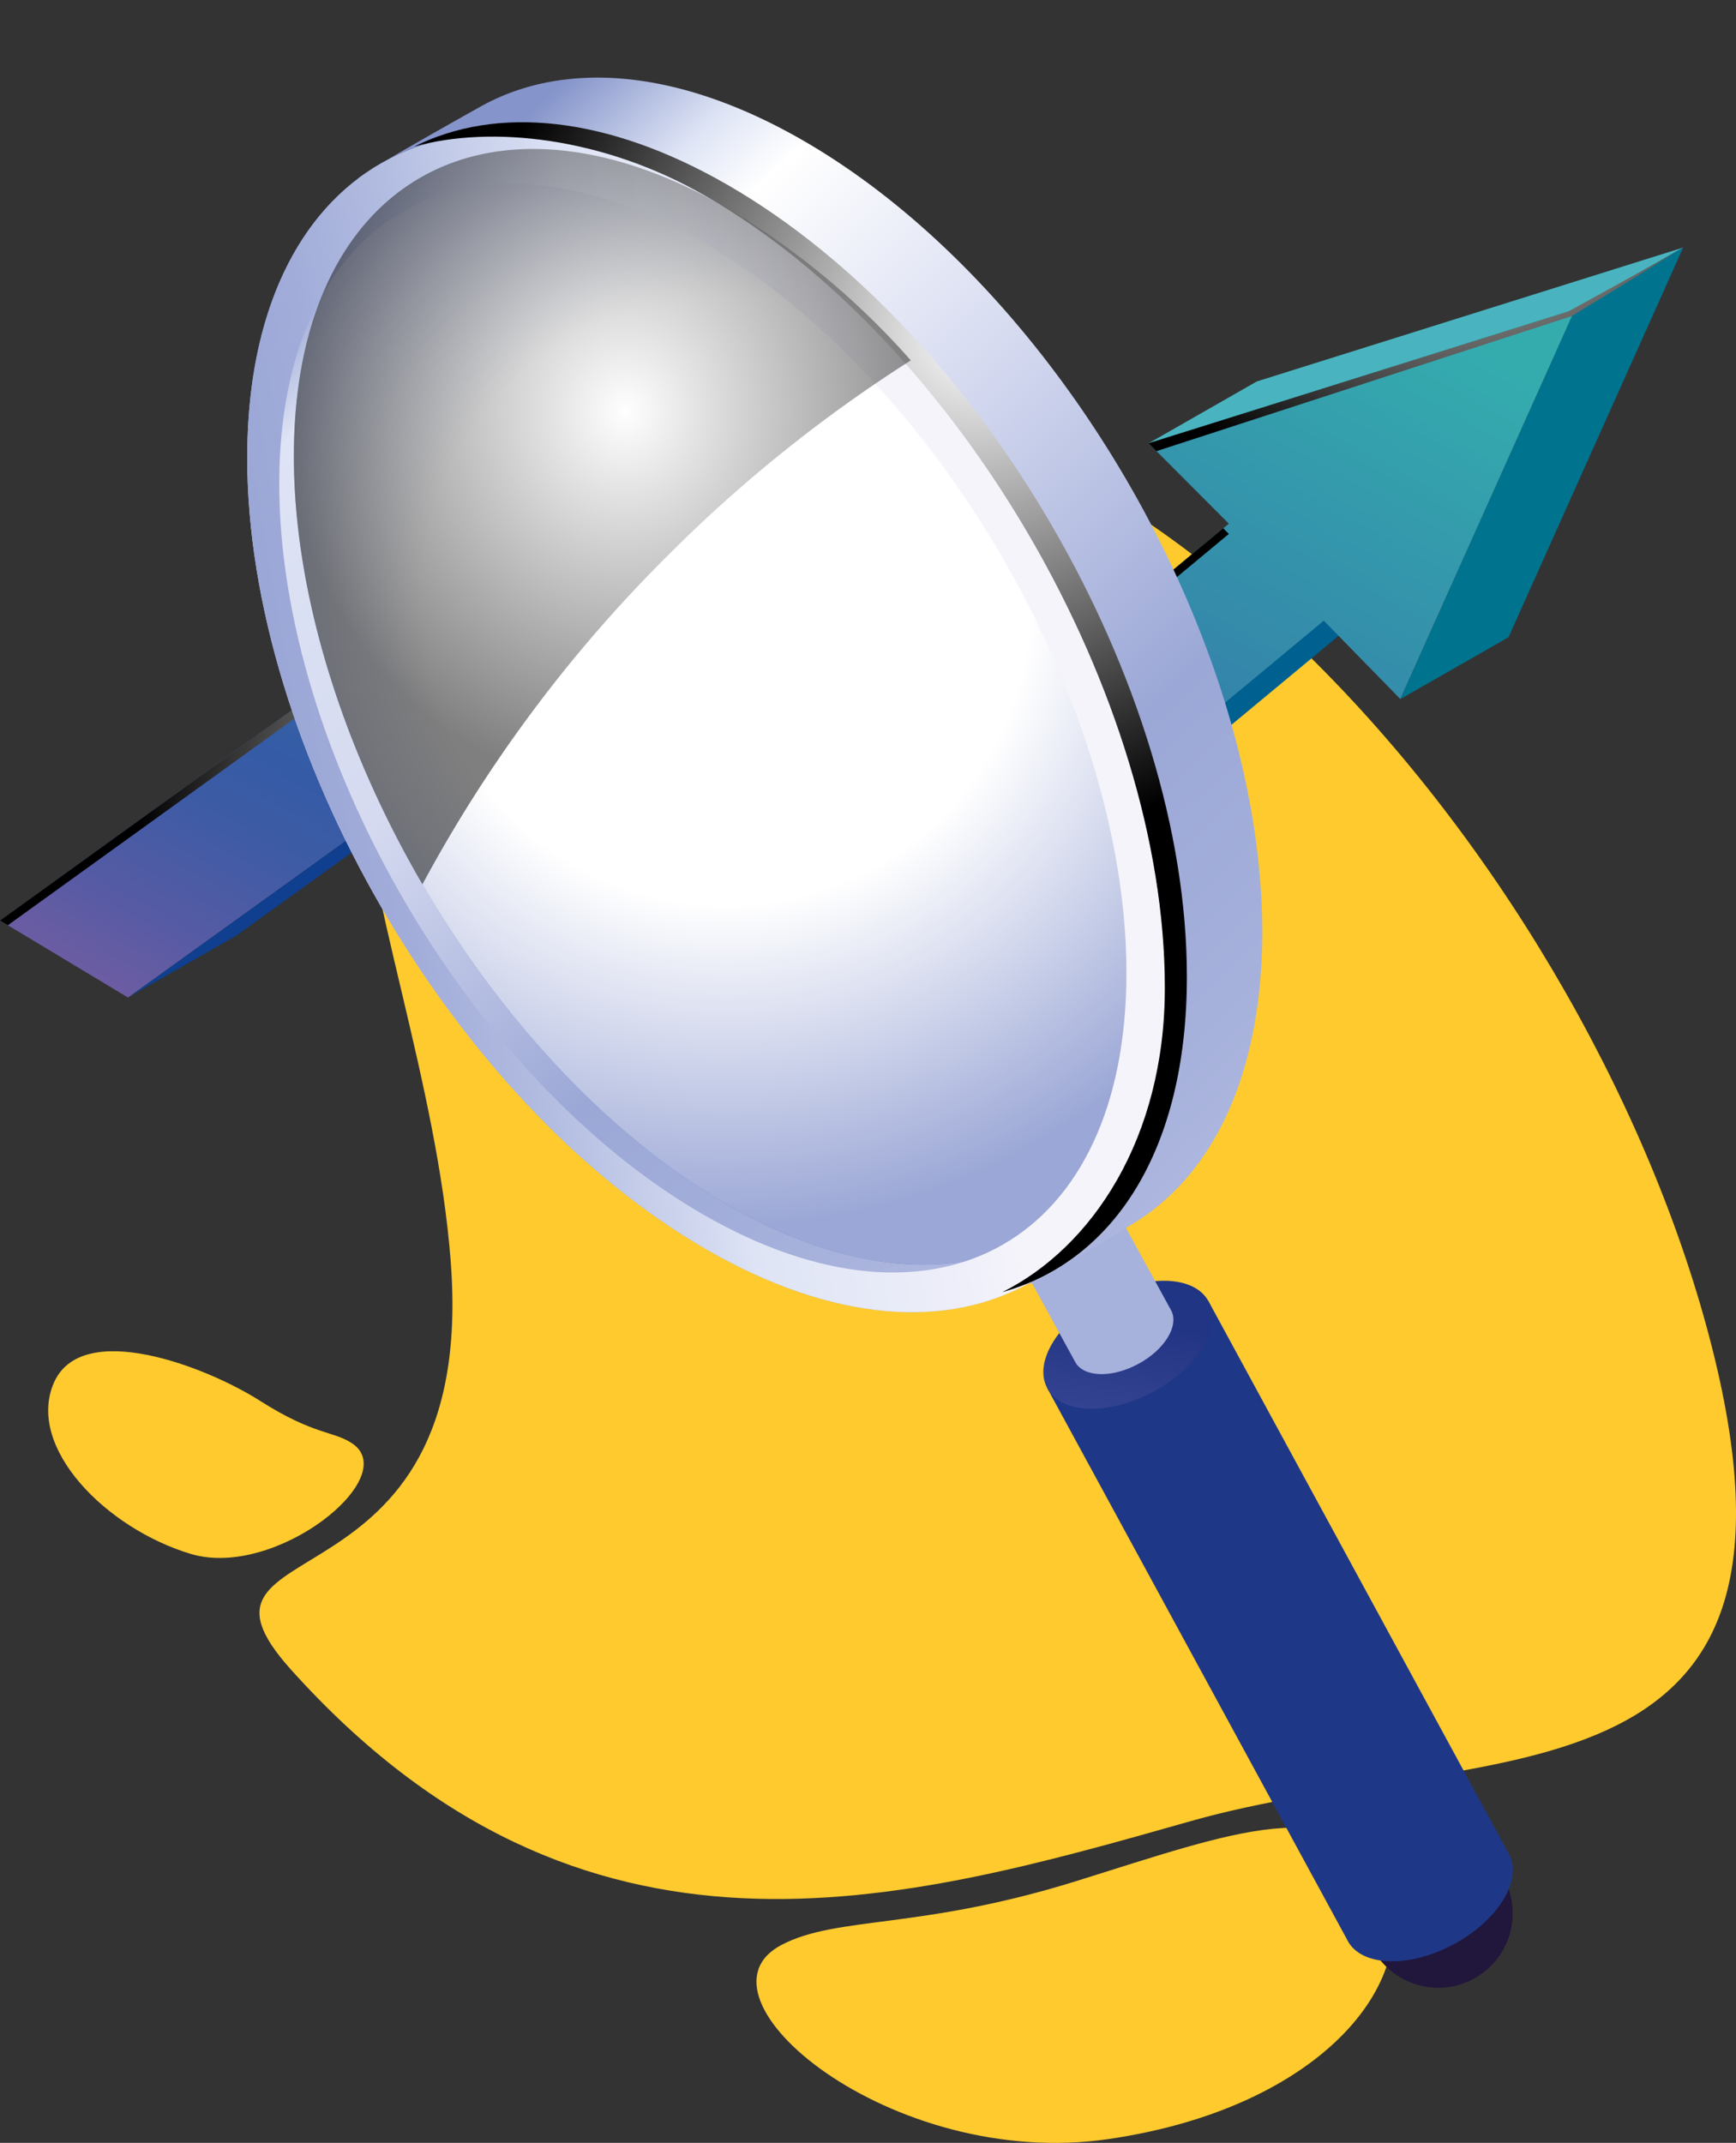 <svg xmlns="http://www.w3.org/2000/svg" xmlns:xlink="http://www.w3.org/1999/xlink" width="97.074" height="119.821" viewBox="0 0 97.074 119.821">
  <rect x="0" y="0" width="97.074" height="119.821" fill="#333333" stroke="none"/>
  <defs>
    <linearGradient id="linear-gradient" x1="1.138" y1="1.288" x2="-0.34" y2="-0.537" gradientUnits="objectBoundingBox">
      <stop offset="0.106" stop-color="#8bc08a"/>
      <stop offset="0.397" stop-color="#77bea8"/>
      <stop offset="0.732" stop-color="#65bdc5"/>
      <stop offset="0.924" stop-color="#5fbdd0"/>
    </linearGradient>
    <linearGradient id="linear-gradient-2" x1="1.029" y1="0.168" x2="0.003" y2="0.989" gradientUnits="objectBoundingBox">
      <stop offset="0" stop-color="#34acae"/>
      <stop offset="0.382" stop-color="#347fa9"/>
      <stop offset="0.737" stop-color="#355ba6"/>
      <stop offset="0.796" stop-color="#3d5ba5"/>
      <stop offset="0.89" stop-color="#555ba4"/>
      <stop offset="1" stop-color="#7a5da2"/>
    </linearGradient>
    <radialGradient id="radial-gradient" cx="0.76" cy="-0.83" r="2.142" gradientTransform="translate(0.311) scale(0.378 1)" gradientUnits="objectBoundingBox">
      <stop offset="0" stop-color="#fff"/>
      <stop offset="1"/>
    </radialGradient>
    <radialGradient id="radial-gradient-2" cx="0.46" cy="0.703" r="1.07" gradientTransform="translate(0.325) scale(0.349 1)" xlink:href="#radial-gradient"/>
    <linearGradient id="linear-gradient-3" x1="41.42" y1="11.819" x2="41.812" y2="11.819" gradientUnits="objectBoundingBox">
      <stop offset="0" stop-color="#1f3787"/>
      <stop offset="0.079" stop-color="#273c8b"/>
      <stop offset="0.227" stop-color="#334391"/>
      <stop offset="0.399" stop-color="#223484"/>
      <stop offset="0.509" stop-color="#222675"/>
      <stop offset="0.626" stop-color="#231d6b"/>
      <stop offset="0.869" stop-color="#3a277a"/>
      <stop offset="1" stop-color="#2b1c71"/>
    </linearGradient>
    <linearGradient id="linear-gradient-4" x1="0.685" y1="-0.502" x2="0.41" y2="0.986" gradientUnits="objectBoundingBox">
      <stop offset="0" stop-color="#1f3787"/>
      <stop offset="0.571" stop-color="#223484"/>
      <stop offset="0.702" stop-color="#283988"/>
      <stop offset="1" stop-color="#334391"/>
    </linearGradient>
    <linearGradient id="linear-gradient-5" x1="124.306" y1="44.493" x2="125.001" y2="44.493" gradientUnits="objectBoundingBox">
      <stop offset="0" stop-color="#a6b1dc"/>
      <stop offset="0.106" stop-color="#dee4f5"/>
      <stop offset="0.172" stop-color="#fff"/>
      <stop offset="0.404" stop-color="#d5daf0"/>
      <stop offset="0.702" stop-color="#9ba7d6"/>
      <stop offset="0.912" stop-color="#a5b0db"/>
      <stop offset="1" stop-color="#acb6de"/>
    </linearGradient>
    <clipPath id="clip-path">
      <ellipse id="Elipse_5052" data-name="Elipse 5052" cx="19.762" cy="34.231" rx="19.762" ry="34.231" transform="translate(683.257 319.906) rotate(-30.311)" fill="none"/>
    </clipPath>
    <linearGradient id="linear-gradient-6" x1="1.138" y1="1.288" x2="-0.34" y2="-0.537" gradientUnits="objectBoundingBox">
      <stop offset="0.01" stop-color="#5fbdd0"/>
      <stop offset="0.522" stop-color="#5f90be"/>
      <stop offset="1" stop-color="#5f6cb0"/>
    </linearGradient>
    <linearGradient id="linear-gradient-7" x1="1.035" y1="0.201" x2="0.002" y2="0.991" gradientUnits="objectBoundingBox">
      <stop offset="0" stop-color="#34acae"/>
      <stop offset="0.34" stop-color="#347fa9"/>
      <stop offset="0.657" stop-color="#355ba6"/>
      <stop offset="0.733" stop-color="#3d5ba5"/>
      <stop offset="0.856" stop-color="#555ba4"/>
      <stop offset="1" stop-color="#7a5da2"/>
    </linearGradient>
    <radialGradient id="radial-gradient-3" cx="0.76" cy="-0.83" r="2.142" xlink:href="#radial-gradient"/>
    <radialGradient id="radial-gradient-4" cx="0.46" cy="0.703" r="1.048" gradientTransform="translate(0.322) scale(0.357 1)" xlink:href="#radial-gradient"/>
    <linearGradient id="linear-gradient-8" x1="0.127" y1="0.062" x2="0.704" y2="1.009" gradientUnits="objectBoundingBox">
      <stop offset="0" stop-color="#8594ca"/>
      <stop offset="0.106" stop-color="#dee4f5"/>
      <stop offset="0.404" stop-color="#d5daf0"/>
      <stop offset="0.702" stop-color="#9ba7d6"/>
      <stop offset="0.912" stop-color="#a5b0db"/>
      <stop offset="1" stop-color="#acb6de"/>
    </linearGradient>
    <radialGradient id="radial-gradient-5" cx="0.502" cy="0.359" r="0.508" gradientTransform="matrix(1.495, 0.505, -0.874, 0.863, 0.142, -0.139)" gradientUnits="objectBoundingBox">
      <stop offset="0.005" stop-color="#55bef0"/>
      <stop offset="1" stop-color="#355ba6"/>
    </radialGradient>
    <radialGradient id="radial-gradient-6" cx="0.496" cy="0.361" r="0.508" gradientTransform="matrix(1.495, 0.505, -0.874, 0.863, 0.147, -0.137)" gradientUnits="objectBoundingBox">
      <stop offset="0.485" stop-color="#fff"/>
      <stop offset="1" stop-color="#9ba7d6"/>
    </radialGradient>
    <linearGradient id="linear-gradient-9" x1="0.273" y1="-0.011" x2="0.914" y2="0.908" gradientUnits="objectBoundingBox">
      <stop offset="0" stop-color="#8594ca"/>
      <stop offset="0.106" stop-color="#dee4f5"/>
      <stop offset="0.172" stop-color="#fff"/>
      <stop offset="0.404" stop-color="#d5daf0"/>
      <stop offset="0.702" stop-color="#9ba7d6"/>
      <stop offset="0.912" stop-color="#a5b0db"/>
      <stop offset="1" stop-color="#acb6de"/>
    </linearGradient>
    <linearGradient id="linear-gradient-10" x1="0.065" y1="0.609" x2="0.725" y2="0.444" gradientUnits="objectBoundingBox">
      <stop offset="0" stop-color="#9ba7d6"/>
      <stop offset="0.126" stop-color="#a1acd9"/>
      <stop offset="0.302" stop-color="#b3bde1"/>
      <stop offset="0.509" stop-color="#d1d8ef"/>
      <stop offset="0.581" stop-color="#dee4f5"/>
      <stop offset="0.885" stop-color="#edeef9"/>
      <stop offset="1" stop-color="#f5f4fb"/>
    </linearGradient>
    <radialGradient id="radial-gradient-7" cx="0.65" cy="0.194" r="0.424" gradientTransform="translate(-0.257) scale(1.514 1)" xlink:href="#radial-gradient"/>
    <radialGradient id="radial-gradient-8" cx="0.531" cy="0.419" r="0.462" gradientTransform="translate(-0.096) scale(1.192 1)" xlink:href="#radial-gradient"/>
  </defs>
  <g id="Grupo_151995" data-name="Grupo 151995" transform="translate(-676.88 -299.958)">
    <g id="Grupo_135709" data-name="Grupo 135709">
      <path id="Trazado_194166" data-name="Trazado 194166" d="M693.136,393.3c16.357,18.219,34.15,13.077,50.341,8.485s36.128.059,28.984-27.07-34.17-58.664-60.308-52.3-11.6,27.977-10.068,48.1S685.894,385.228,693.136,393.3Z" fill="#feca2e"/>
      <path id="Trazado_194167" data-name="Trazado 194167" d="M696.572,380.667c2.827,1.887-4.273,7.6-9.016,6.182s-9.213-5.952-7.672-9.551,8.488-.952,11.527.983S695.52,379.963,696.572,380.667Z" fill="#feca2e"/>
      <path id="Trazado_194168" data-name="Trazado 194168" d="M720.6,408.7c-5.545,2.88,6.1,12.638,18.253,10.868s17.772-9.124,15.412-14.327-8.443-2.829-17.2-.1S723.718,407.08,720.6,408.7Z" fill="#feca2e"/>
    </g>
    <g id="Grupo_137228" data-name="Grupo 137228">
      <g id="Grupo_137220" data-name="Grupo 137220">
        <path id="Trazado_194592" data-name="Trazado 194592" d="M727.887,353.743l6.051-3.458,23.007-19.1-6.051,3.458Z" fill="#00608f"/>
        <path id="Trazado_194593" data-name="Trazado 194593" d="M684.038,355.736l6.051-3.458,25.394-18.272-6.051,3.458Z" fill="#0f3f8e"/>
        <path id="Trazado_194594" data-name="Trazado 194594" d="M709.8,327.7l6.051-3.458,18.249,16.1-6.051,3.458Z" fill="url(#linear-gradient)"/>
        <path id="Trazado_194595" data-name="Trazado 194595" d="M741.109,324.744l6.051-3.458L771,313.8l-6.051,3.458Z" fill="#49b4bf"/>
        <path id="Trazado_194596" data-name="Trazado 194596" d="M755.182,339.049l6.051-3.458L771,313.8l-6.051,3.458Z" fill="#00738e"/>
        <path id="Trazado_194597" data-name="Trazado 194597" d="M741.109,324.744l4.334,4.344.149.152-17.545,14.567L709.8,327.7,676.88,351.43l7.157,4.306,25.394-18.272,18.465,16.3,23.007-19.1.089.091,4.189,4.289,9.77-21.788Z" fill="url(#linear-gradient-2)"/>
        <path id="Trazado_194598" data-name="Trazado 194598" d="M764.781,317.629l5.874-3.6-6.107,3.36-23.44,7.356.439.44Z" fill="url(#radial-gradient)" style="mix-blend-mode: color-dodge;isolation: isolate"/>
        <path id="Trazado_194599" data-name="Trazado 194599" d="M709.8,328.281l18.249,16.1,17.545-14.567-.149-.152-.165-.166-17.231,14.306L709.8,327.7,676.88,351.43l.438.264Z" fill="url(#radial-gradient-2)" style="mix-blend-mode: color-dodge;isolation: isolate"/>
      </g>
      <g id="Grupo_137221" data-name="Grupo 137221">
        <path id="Trazado_194600" data-name="Trazado 194600" d="M760.969,404.963a4.166,4.166,0,1,1-5.643-1.691A4.166,4.166,0,0,1,760.969,404.963Z" fill="#21163b"/>
        <path id="Trazado_194601" data-name="Trazado 194601" d="M744.448,372.7l-9.018,4.859,16.792,30.882h0a.411.411,0,0,0,.018.037c.781,1.45,3.433,1.538,5.924.2s3.875-3.605,3.094-5.055c-.007-.012-.015-.023-.021-.035h0Z" fill="url(#linear-gradient-3)"/>
        <path id="Trazado_194602" data-name="Trazado 194602" d="M744.458,372.723c.781,1.45-.6,3.714-3.094,5.056s-5.142,1.254-5.924-.2.6-3.714,3.094-5.056S743.677,371.273,744.458,372.723Z" fill="url(#linear-gradient-4)"/>
        <path id="Trazado_194603" data-name="Trazado 194603" d="M739.154,367.362l-5.364,2.891,3.2,5.837h0l.011.022c.465.862,2.042.914,3.523.116s2.306-2.144,1.841-3.007l-.013-.021h0Z" fill="url(#linear-gradient-5)"/>
      </g>
      <g id="Grupo_137227" data-name="Grupo 137227">
        <g id="Grupo_137225" data-name="Grupo 137225">
          <g id="Grupo_137224" data-name="Grupo 137224" clip-path="url(#clip-path)">
            <rect id="Rectángulo_42771" data-name="Rectángulo 42771" width="55.953" height="75.537" transform="translate(689.426 304.662)" fill="#fff"/>
            <g id="Grupo_137223" data-name="Grupo 137223">
              <g id="Grupo_137222" data-name="Grupo 137222" opacity="0.2">
                <path id="Trazado_194604" data-name="Trazado 194604" d="M684.077,367.566a4.411,4.411,0,0,0,2.2-.529l4.15-3.006a2.325,2.325,0,0,0,1.261-2.009,2.706,2.706,0,0,0-1.518-2.281l-14.129-8.635a5.408,5.408,0,0,0-2.669-.679,4.4,4.4,0,0,0-2.2.53l-4.324,2.9a2.326,2.326,0,0,0-1.261,2.009,2.7,2.7,0,0,0,1.519,2.28l14.3,8.738A5.409,5.409,0,0,0,684.077,367.566Z" fill="#9ba7d6" opacity="0"/>
                <path id="Trazado_194605" data-name="Trazado 194605" d="M667.05,353.8a2.327,2.327,0,0,0-1.256,1.948,2.564,2.564,0,0,0,1.385,2.212c-.042.024,7.029,4.384,7.078,4.413l5.1,3.106c.008.005,1.55.946,1.559.949a5.286,5.286,0,0,0,2.582.656,4.3,4.3,0,0,0,2.128-.5c.025,0,4-2.868,4.02-2.878a2.33,2.33,0,0,0,1.256-1.949,2.564,2.564,0,0,0-1.385-2.212c.042-.024-7-4.371-7.054-4.4l-5.095-3.1c-.007,0-1.414-.863-1.422-.866a5.276,5.276,0,0,0-2.582-.657,4.3,4.3,0,0,0-2.128.5C671.211,351.016,667.069,353.787,667.05,353.8Z" fill="#95a2d3" opacity="0.048"/>
                <path id="Trazado_194606" data-name="Trazado 194606" d="M667.253,353.735A2.331,2.331,0,0,0,666,355.623a2.425,2.425,0,0,0,1.251,2.142c-.086.049,6.638,4.236,6.736,4.293l4.93,2.993c.016.008,1.49.906,1.507.913a5.161,5.161,0,0,0,2.5.634,4.2,4.2,0,0,0,2.057-.476c.05,0,3.853-2.731,3.889-2.752a2.336,2.336,0,0,0,1.251-1.888,2.426,2.426,0,0,0-1.251-2.142c.085-.05-6.615-4.224-6.713-4.281l-4.925-2.991c-.014-.008-1.359-.828-1.374-.834a5.177,5.177,0,0,0-2.5-.635,4.219,4.219,0,0,0-2.057.475C671.25,351.075,667.29,353.713,667.253,353.735Z" fill="#909dcf" opacity="0.095"/>
                <path id="Trazado_194607" data-name="Trazado 194607" d="M667.455,353.672a2.345,2.345,0,0,0-1.246,1.827,2.3,2.3,0,0,0,1.117,2.073c-.128.074,6.248,4.088,6.4,4.174l4.759,2.878c.024.013,1.429.868,1.455.878a5.023,5.023,0,0,0,2.41.611,4.112,4.112,0,0,0,1.986-.448c.076,0,3.7-2.594,3.759-2.626a2.342,2.342,0,0,0,1.245-1.827,2.3,2.3,0,0,0-1.117-2.073c.128-.074-6.225-4.077-6.373-4.162l-4.754-2.876c-.021-.013-1.3-.793-1.327-.8a5.024,5.024,0,0,0-2.41-.613,4.108,4.108,0,0,0-1.987.447C671.29,351.134,667.51,353.639,667.455,353.672Z" fill="#8b97cc" opacity="0.143"/>
                <path id="Trazado_194608" data-name="Trazado 194608" d="M667.657,353.608a2.365,2.365,0,0,0-1.241,1.768,2.175,2.175,0,0,0,.984,2c-.171.1,5.857,3.94,6.053,4.053l4.589,2.764c.031.018,1.368.83,1.4.843a4.911,4.911,0,0,0,2.323.589,4.026,4.026,0,0,0,1.916-.421c.1,0,3.556-2.457,3.628-2.5a2.365,2.365,0,0,0,1.241-1.767,2.174,2.174,0,0,0-.984-2c.171-.1-5.836-3.929-6.033-4.043l-4.583-2.762c-.028-.016-1.248-.758-1.28-.77a4.9,4.9,0,0,0-2.323-.591,4.019,4.019,0,0,0-1.917.42C671.329,351.193,667.731,353.566,667.657,353.608Z" fill="#8692c9" opacity="0.19"/>
                <path id="Trazado_194609" data-name="Trazado 194609" d="M667.859,353.545a2.392,2.392,0,0,0-1.236,1.707,2.065,2.065,0,0,0,.85,1.935c-.213.123,5.466,3.792,5.713,3.934l4.417,2.65c.038.022,1.307.791,1.351.807a4.78,4.78,0,0,0,2.236.567,3.929,3.929,0,0,0,1.845-.394c.126,0,3.407-2.321,3.5-2.373a2.386,2.386,0,0,0,1.236-1.707,2.062,2.062,0,0,0-.849-1.934c.213-.123-5.447-3.781-5.693-3.923l-4.413-2.649c-.036-.02-1.193-.722-1.233-.737a4.782,4.782,0,0,0-2.236-.57,3.934,3.934,0,0,0-1.847.392C671.368,351.252,667.952,353.492,667.859,353.545Z" fill="#828dc6" opacity="0.238"/>
                <path id="Trazado_194610" data-name="Trazado 194610" d="M668.061,353.482a2.423,2.423,0,0,0-1.23,1.647,1.961,1.961,0,0,0,.715,1.865c-.255.148,5.076,3.644,5.372,3.814l4.246,2.536c.046.027,1.247.752,1.3.772a4.66,4.66,0,0,0,2.149.544,3.845,3.845,0,0,0,1.775-.366c.151,0,3.258-2.184,3.367-2.246a2.425,2.425,0,0,0,1.231-1.647,1.962,1.962,0,0,0-.716-1.865c.255-.148-5.058-3.634-5.353-3.8l-4.242-2.535c-.043-.024-1.138-.687-1.185-.7a4.666,4.666,0,0,0-2.15-.548,3.856,3.856,0,0,0-1.777.365C671.407,351.312,668.172,353.418,668.061,353.482Z" fill="#7d88c3" opacity="0.286"/>
                <path id="Trazado_194611" data-name="Trazado 194611" d="M668.264,353.419c-.535.309-1.226,1.044-1.226,1.586,0,.6-.062,1.425.582,1.8-.3.172,4.685,3.495,5.03,3.694l4.076,2.421c.053.031,1.185.714,1.246.737a4.555,4.555,0,0,0,2.063.522,3.765,3.765,0,0,0,1.7-.339c.176-.005,3.11-2.047,3.236-2.12.535-.308,1.226-1.043,1.226-1.586,0-.6.061-1.425-.582-1.8.3-.172-4.668-3.486-5.013-3.685l-4.072-2.42c-.049-.029-1.082-.652-1.137-.674a4.545,4.545,0,0,0-2.063-.526,3.765,3.765,0,0,0-1.707.338C671.447,351.371,668.393,353.345,668.264,353.419Z" fill="#7883bf" opacity="0.333"/>
                <path id="Trazado_194612" data-name="Trazado 194612" d="M668.466,353.356c-.5.287-1.221,1.022-1.221,1.526,0,.552-.149,1.382.448,1.727-.341.2,4.295,3.347,4.689,3.574l3.9,2.308c.061.035,1.125.675,1.2.7a4.433,4.433,0,0,0,1.975.5,3.673,3.673,0,0,0,1.634-.313c.2-.005,2.961-1.909,3.106-1.992.5-.287,1.22-1.022,1.22-1.526,0-.552.15-1.382-.448-1.727.341-.2-4.279-3.338-4.672-3.566l-3.9-2.306c-.056-.033-1.027-.617-1.09-.641a4.414,4.414,0,0,0-1.977-.5,3.681,3.681,0,0,0-1.635.309C671.486,351.43,668.614,353.271,668.466,353.356Z" fill="#747ebc" opacity="0.381"/>
                <path id="Trazado_194613" data-name="Trazado 194613" d="M668.668,353.293c-.458.265-1.216,1-1.216,1.466,0,.509-.237,1.339.315,1.657-.384.222,3.9,3.2,4.347,3.455l3.734,2.193c.069.04,1.065.637,1.143.666a4.307,4.307,0,0,0,1.889.477,3.587,3.587,0,0,0,1.563-.285c.227-.006,2.812-1.772,2.975-1.866.458-.264,1.216-1,1.216-1.465,0-.51.237-1.34-.315-1.658.384-.222-3.889-3.191-4.332-3.446l-3.731-2.193c-.063-.036-.971-.582-1.043-.609a4.308,4.308,0,0,0-1.89-.482,3.6,3.6,0,0,0-1.565.282C671.525,351.489,668.834,353.2,668.668,353.293Z" fill="#6f7ab9" opacity="0.429"/>
                <path id="Trazado_194614" data-name="Trazado 194614" d="M668.87,353.23c-.42.243-1.21.979-1.21,1.4,0,.467-.325,1.3.18,1.589-.426.246,3.514,3.05,4.006,3.334l3.563,2.079c.077.045,1,.6,1.091.63a4.2,4.2,0,0,0,1.8.456,3.518,3.518,0,0,0,1.492-.258,30.537,30.537,0,0,0,2.845-1.74c.419-.242,1.21-.978,1.21-1.4,0-.468.325-1.3-.18-1.589.426-.246-3.5-3.043-3.993-3.327l-3.56-2.078c-.071-.041-.916-.547-.995-.577a4.19,4.19,0,0,0-1.8-.461,3.532,3.532,0,0,0-1.495.255A30.909,30.909,0,0,0,668.87,353.23Z" fill="#6b75b6" opacity="0.476"/>
                <path id="Trazado_194615" data-name="Trazado 194615" d="M669.072,353.167c-.381.221-1.205.957-1.205,1.345,0,.424-.413,1.254.047,1.519-.469.271,3.123,2.9,3.664,3.215l3.393,1.965c.084.049.943.559,1.038.594a4.092,4.092,0,0,0,1.716.434,3.472,3.472,0,0,0,1.422-.231,25.059,25.059,0,0,0,2.714-1.613c.382-.221,1.206-.957,1.206-1.344,0-.425.412-1.255-.047-1.52.469-.271-3.111-2.9-3.652-3.208l-3.39-1.964c-.078-.045-.861-.512-.948-.545a4.093,4.093,0,0,0-1.717-.439,3.474,3.474,0,0,0-1.425.227A25.321,25.321,0,0,0,669.072,353.167Z" fill="#6670b2" opacity="0.524"/>
                <path id="Trazado_194616" data-name="Trazado 194616" d="M669.275,353.1c-.344.2-1.2.935-1.2,1.284,0,.383-.5,1.212-.087,1.45-.511.3,2.732,2.754,3.323,3.1l3.222,1.851c.092.053.882.521.987.559a3.98,3.98,0,0,0,1.629.411,3.385,3.385,0,0,0,1.351-.2,20.417,20.417,0,0,0,2.583-1.487c.344-.2,1.2-.935,1.2-1.284,0-.382.5-1.211.087-1.45.511-.295-2.721-2.748-3.312-3.089l-3.219-1.85c-.085-.049-.806-.476-.9-.513a4.005,4.005,0,0,0-1.63-.417,3.421,3.421,0,0,0-1.355.2A20.586,20.586,0,0,0,669.275,353.1Z" fill="#616caf" opacity="0.571"/>
                <path id="Trazado_194617" data-name="Trazado 194617" d="M669.477,353.041c-.306.177-1.2.914-1.2,1.224,0,.34-.588,1.169-.221,1.381-.554.32,2.342,2.605,2.982,2.975l3.051,1.737c.1.057.822.482.935.523a3.888,3.888,0,0,0,1.542.389,3.339,3.339,0,0,0,1.281-.176,16.919,16.919,0,0,0,2.453-1.36c.3-.177,1.2-.914,1.2-1.224,0-.34.589-1.169.221-1.381.554-.32-2.332-2.6-2.972-2.969l-3.049-1.737c-.091-.053-.75-.441-.853-.48a3.873,3.873,0,0,0-1.544-.395,3.34,3.34,0,0,0-1.284.172A16.833,16.833,0,0,0,669.477,353.041Z" fill="#5d67ac" opacity="0.619"/>
                <path id="Trazado_194618" data-name="Trazado 194618" d="M669.679,352.978c-.267.154-1.19.892-1.19,1.163,0,.3-.677,1.126-.355,1.312-.6.345,1.951,2.457,2.64,2.855l2.881,1.623c.107.062.76.444.882.488a3.823,3.823,0,0,0,1.456.367,3.326,3.326,0,0,0,1.21-.149,13.83,13.83,0,0,0,2.322-1.234c.268-.154,1.191-.892,1.191-1.163,0-.3.676-1.126.354-1.312.6-.344-1.942-2.452-2.631-2.85l-2.879-1.622c-.1-.057-.694-.406-.806-.449a3.8,3.8,0,0,0-1.457-.373,3.334,3.334,0,0,0-1.214.144A13.9,13.9,0,0,0,669.679,352.978Z" fill="#5963a9" opacity="0.667"/>
                <path id="Trazado_194619" data-name="Trazado 194619" d="M669.881,352.915c-.229.132-1.185.87-1.185,1.1,0,.255-.764,1.083-.489,1.243-.639.369,1.561,2.308,2.3,2.735l2.71,1.508c.115.067.7.4.83.453a3.727,3.727,0,0,0,1.369.344,3.3,3.3,0,0,0,1.14-.121,11.289,11.289,0,0,0,2.192-1.107c.229-.133,1.185-.871,1.185-1.1,0-.255.764-1.084.489-1.243.639-.369-1.554-2.3-2.292-2.731l-2.708-1.508c-.106-.061-.639-.371-.758-.416a3.73,3.73,0,0,0-1.371-.352,3.3,3.3,0,0,0-1.144.117A11.332,11.332,0,0,0,669.881,352.915Z" fill="#545fa6" opacity="0.714"/>
                <path id="Trazado_194620" data-name="Trazado 194620" d="M670.083,352.852c-.191.11-1.18.849-1.18,1.042,0,.213-.852,1.041-.622,1.174-.682.394,1.17,2.161,1.957,2.615l2.539,1.395c.123.071.64.366.779.417a3.661,3.661,0,0,0,1.282.322,3.248,3.248,0,0,0,1.069-.1,9.135,9.135,0,0,0,2.061-.98c.191-.11,1.181-.848,1.181-1.042,0-.213.852-1.041.622-1.174.682-.393-1.164-2.157-1.952-2.612l-2.537-1.394c-.113-.065-.584-.336-.711-.384a3.669,3.669,0,0,0-1.284-.33,3.344,3.344,0,0,0-1.074.089A9.28,9.28,0,0,0,670.083,352.852Z" fill="#505ba3" opacity="0.762"/>
                <path id="Trazado_194621" data-name="Trazado 194621" d="M670.286,352.789c-.153.088-1.176.827-1.176.982,0,.17-.94,1-.756,1.1-.724.419.78,2.013,1.616,2.5l2.368,1.28c.131.075.579.328.727.382a3.646,3.646,0,0,0,1.2.3,3.328,3.328,0,0,0,1-.068,7.429,7.429,0,0,0,1.93-.854c.152-.088,1.175-.826,1.175-.981s.94-1,.756-1.1c.725-.418-.775-2.009-1.611-2.492l-2.367-1.28c-.12-.07-.529-.3-.664-.353a3.653,3.653,0,0,0-1.2-.308,3.358,3.358,0,0,0-1,.062A7.524,7.524,0,0,0,670.286,352.789Z" fill="#4c57a0" opacity="0.81"/>
                <path id="Trazado_194622" data-name="Trazado 194622" d="M670.488,352.726a6.707,6.707,0,0,0-1.17.921c0,.128-1.028.956-.89,1.036-.768.443.389,1.864,1.274,2.375l2.2,1.166a6.692,6.692,0,0,0,.674.347,3.651,3.651,0,0,0,1.109.277,3.384,3.384,0,0,0,.929-.04,5.981,5.981,0,0,0,1.8-.727,6.707,6.707,0,0,0,1.17-.921c0-.128,1.028-.956.89-1.036.767-.442-.385-1.862-1.271-2.373l-2.2-1.166a6.647,6.647,0,0,0-.617-.32,3.594,3.594,0,0,0-1.11-.286,3.421,3.421,0,0,0-.933.034A6.053,6.053,0,0,0,670.488,352.726Z" fill="#48539d" opacity="0.857"/>
                <path id="Trazado_194623" data-name="Trazado 194623" d="M670.69,352.663a9.766,9.766,0,0,0-1.165.861c0,.085-1.116.913-1.024.966-.81.467,0,1.716.933,2.256l2.027,1.052a5.488,5.488,0,0,0,.623.311,3.686,3.686,0,0,0,1.022.255,3.549,3.549,0,0,0,.858-.013,4.777,4.777,0,0,0,1.669-.6,9.657,9.657,0,0,0,1.165-.861c0-.085,1.115-.912,1.023-.966.81-.467.005-1.714-.93-2.254l-2.026-1.052a5.72,5.72,0,0,0-.569-.288,3.672,3.672,0,0,0-1.025-.264,3.592,3.592,0,0,0-.862.006A4.85,4.85,0,0,0,670.69,352.663Z" fill="#444f9a" opacity="0.905"/>
                <path id="Trazado_194624" data-name="Trazado 194624" d="M670.892,352.6c-.038.022-1.16.762-1.16.8s-1.2.87-1.158.9c-.852.492-.392,1.568.593,2.136l1.855.938a4.3,4.3,0,0,0,.571.276,3.826,3.826,0,0,0,3.261-.227c.038-.022,1.16-.762,1.16-.8s1.2-.87,1.158-.9c.852-.493.393-1.567-.591-2.136l-1.856-.937a4.062,4.062,0,0,0-.521-.256,3.8,3.8,0,0,0-.938-.243,3.911,3.911,0,0,0-.792-.021A3.868,3.868,0,0,0,670.892,352.6Z" fill="#404b97" opacity="0.952"/>
                <path id="Trazado_194625" data-name="Trazado 194625" d="M674.075,357.089l2.447-1.567c.9-.517.783-1.42-.251-2.016l-1.685-.824a3.88,3.88,0,0,0-3.492-.145l-2.446,1.568c-.9.516-.783,1.419.251,2.016l1.685.824A3.881,3.881,0,0,0,674.075,357.089Z" fill="#3c4794"/>
              </g>
              <path id="Trazado_194626" data-name="Trazado 194626" d="M728.566,357.659l7.571-4.326,35-29.025-7.571,4.326Z" fill="#005c8d"/>
              <path id="Trazado_194627" data-name="Trazado 194627" d="M673.7,360.154l7.571-4.327,31.776-22.863-7.571,4.327Z" fill="#0f3f8e"/>
              <path id="Trazado_194628" data-name="Trazado 194628" d="M705.931,325.077l7.571-4.326,22.835,20.15-7.571,4.327Z" fill="url(#linear-gradient-6)"/>
              <path id="Trazado_194629" data-name="Trazado 194629" d="M751.319,316.244l7.571-4.327,29.834-9.363-7.571,4.327Z" fill="#c9d263"/>
              <path id="Trazado_194630" data-name="Trazado 194630" d="M768.928,334.145l7.571-4.327,12.225-27.263-7.571,4.327Z" fill="#4f9232"/>
              <path id="Trazado_194631" data-name="Trazado 194631" d="M751.319,316.244l5.424,5.436.186.19-28.162,23.355-22.835-20.15-41.189,29.689,8.956,5.388,31.776-22.863,23.1,20.4,35-29.025.111.114,5.241,5.367,12.225-27.263Z" fill="url(#linear-gradient-7)"/>
              <path id="Trazado_194632" data-name="Trazado 194632" d="M780.94,307.342l7.35-4.506-7.641,4.2-29.33,9.2.55.551Z" fill="url(#radial-gradient-3)" style="mix-blend-mode: color-dodge;isolation: isolate"/>
              <path id="Trazado_194633" data-name="Trazado 194633" d="M705.931,325.8l22.835,20.15,28.162-23.356-.186-.19-.207-.207-27.769,23.03-22.835-20.15-41.189,29.689.548.33Z" fill="url(#radial-gradient-4)" style="mix-blend-mode: color-dodge;isolation: isolate"/>
            </g>
          </g>
        </g>
        <path id="Trazado_194634" data-name="Trazado 194634" d="M721.177,366.883c-14.17-8.18-25.656-27.993-25.656-44.252,0-6.532,1.854-11.494,4.991-14.567-5.972,1.943-9.807,8.1-9.807,17.491,0,16.259,11.486,36.072,25.656,44.252,8.477,4.895,15.993,4.515,20.665-.061C732.663,371.165,727.159,370.337,721.177,366.883Z" fill="url(#linear-gradient-8)"/>
        <ellipse id="Elipse_5053" data-name="Elipse 5053" cx="19.762" cy="34.231" rx="19.762" ry="34.231" transform="translate(683.257 319.906) rotate(-30.311)" opacity="0.5" fill="url(#radial-gradient-5)" style="mix-blend-mode: screen;isolation: isolate"/>
        <ellipse id="Elipse_5054" data-name="Elipse 5054" cx="19.762" cy="34.231" rx="19.762" ry="34.231" transform="translate(683.257 319.906) rotate(-30.311)" fill="url(#radial-gradient-6)" style="mix-blend-mode: multiply;isolation: isolate"/>
        <g id="Grupo_137226" data-name="Grupo 137226">
          <path id="Trazado_194635" data-name="Trazado 194635" d="M721.8,307.821c-6.967-4.022-13.286-4.483-17.91-1.98-.129.071-6.764,3.773-6.973,4.093,4.7-3.549,11.67-3.495,19.443.993,14.169,8.181,25.656,27.993,25.656,44.253,0,8.3-2.992,14.062-7.8,16.635a5.812,5.812,0,0,0,1.252-.55c.137-.077,4.661-2.818,4.795-2.9,4.455-2.723,7.2-8.349,7.2-16.291C747.457,335.815,735.971,316,721.8,307.821Z" fill="url(#linear-gradient-9)"/>
        </g>
        <path id="Trazado_194636" data-name="Trazado 194636" d="M716.361,310.927c-14.17-8.181-25.656-1.632-25.656,14.628s11.486,36.072,25.656,44.252,25.656,1.632,25.656-14.627S730.53,319.108,716.361,310.927Zm-.18,56.931C703.1,360.3,692.495,342.013,692.495,327s10.6-21.057,23.686-13.5,23.687,25.844,23.687,40.855S729.263,375.411,716.181,367.858Z" fill="url(#linear-gradient-10)"/>
        <path id="Trazado_194637" data-name="Trazado 194637" d="M717.592,310.311c-6.792-3.921-12.964-4.45-17.553-2.155,4.278-1.2,10.571-.549,16.322,2.771,14.169,8.181,25.656,27.993,25.656,44.253,0,8.465-4.1,14.536-9.088,17.029,6.264-1.752,10.319-7.984,10.319-17.645C743.248,338.3,731.761,318.492,717.592,310.311Z" fill="url(#radial-gradient-7)" style="mix-blend-mode: screen;isolation: isolate"/>
        <path id="Trazado_194638" data-name="Trazado 194638" d="M714.2,331.041a79.289,79.289,0,0,1,13.611-10.931,42.842,42.842,0,0,0-10.219-8.488c-13.409-7.742-24.28-1.544-24.28,13.843,0,7.739,2.751,16.327,7.191,23.939A77.877,77.877,0,0,1,714.2,331.041Z" opacity="0.5" fill="url(#radial-gradient-8)" style="mix-blend-mode: screen;isolation: isolate"/>
      </g>
    </g>
  </g>
</svg>
